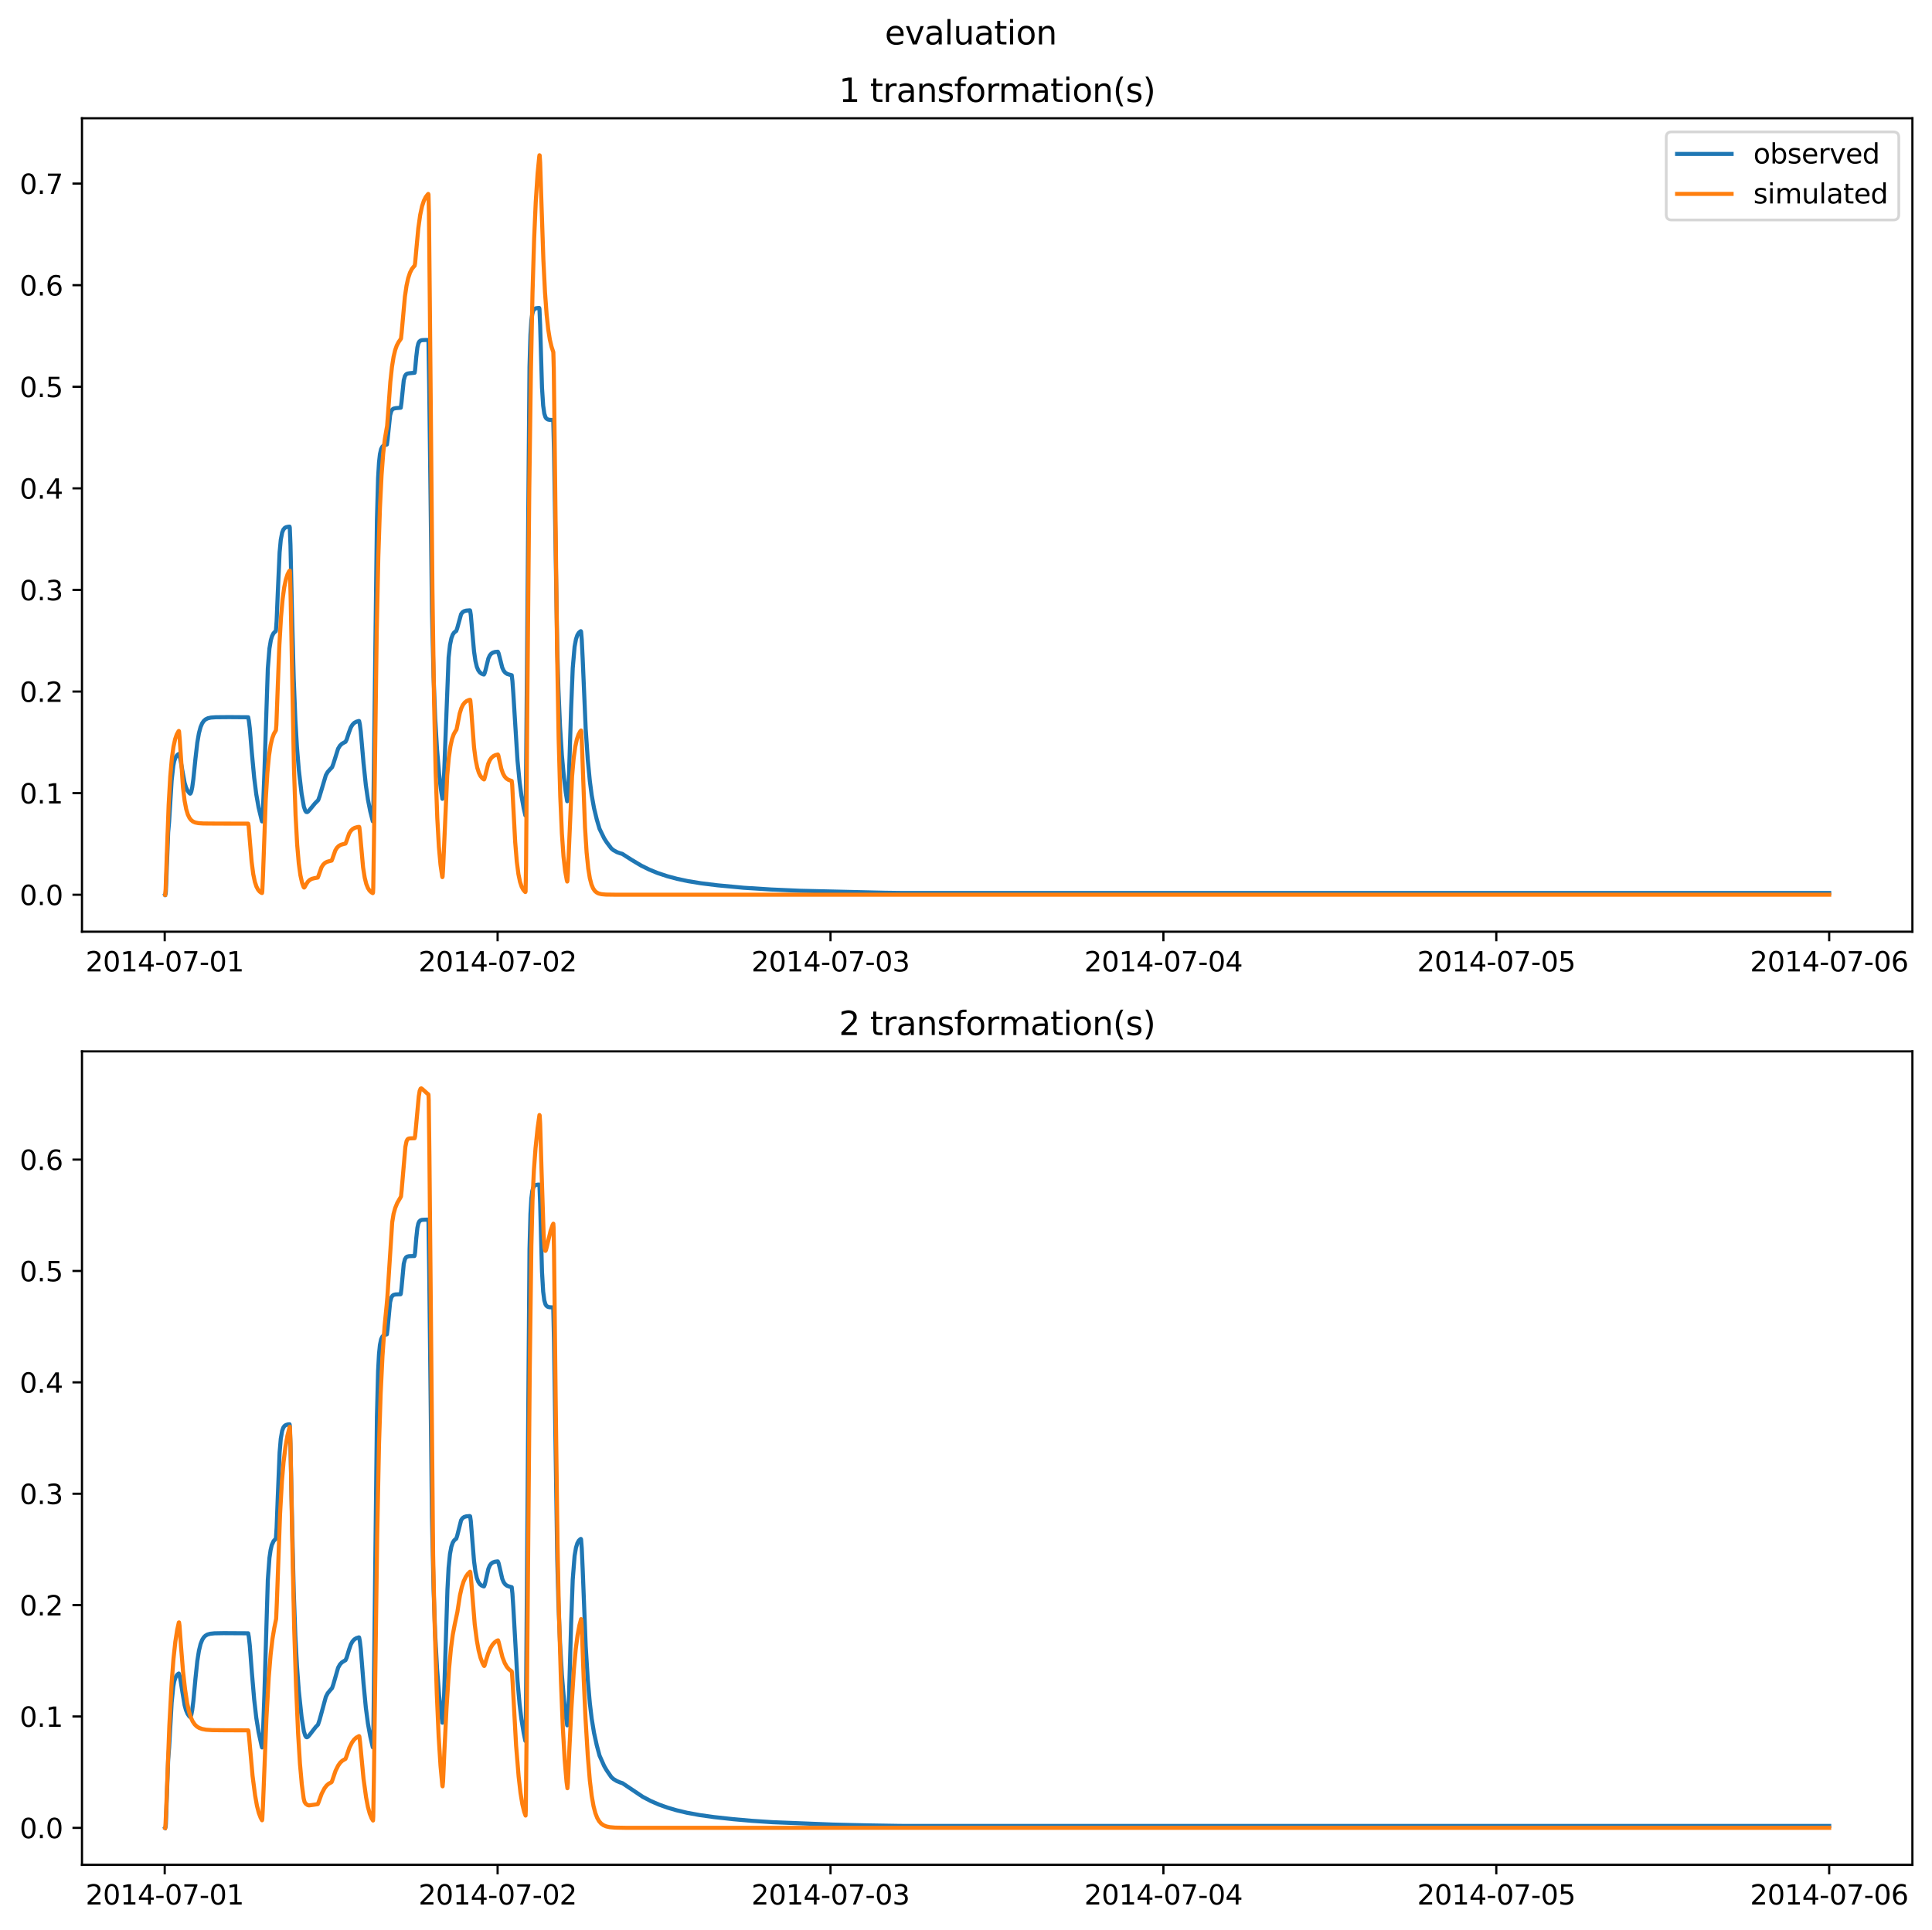 <?xml version="1.0" encoding="utf-8" standalone="no"?>
<!DOCTYPE svg PUBLIC "-//W3C//DTD SVG 1.1//EN"
  "http://www.w3.org/Graphics/SVG/1.1/DTD/svg11.dtd">
<svg xmlns:xlink="http://www.w3.org/1999/xlink" width="709.427pt" height="708.798pt" viewBox="0 0 709.427 708.798" xmlns="http://www.w3.org/2000/svg" version="1.1">
 <defs>
  <style type="text/css">*{stroke-linejoin: round; stroke-linecap: butt}</style>
 </defs>
 <g id="figure_1">
  <g id="patch_1">
   <path d="M 0 708.798 
L 709.427 708.798 
L 709.427 0 
L 0 0 
z
" style="fill: #ffffff"/>
  </g>
  <g id="axes_1">
   <g id="patch_2">
    <path d="M 30.103 342.2 
L 702.227 342.2 
L 702.227 43.44 
L 30.103 43.44 
z
" style="fill: #ffffff"/>
   </g>
   <g id="matplotlib.axis_1">
    <g id="xtick_1">
     <g id="line2d_1">
      <defs>
       <path id="m5022912212" d="M 0 0 
L 0 3.5 
" style="stroke: #000000; stroke-width: 0.8"/>
      </defs>
      <g>
       <use xlink:href="#m5022912212" x="60.484" y="342.2" style="stroke: #000000; stroke-width: 0.8"/>
      </g>
     </g>
     <g id="text_1">
      <!-- 2014-07-01 -->
      <g transform="translate(31.427 356.798) scale(0.1 -0.1)">
       <defs>
        <path id="DejaVuSans-32" d="M 1228 531 
L 3431 531 
L 3431 0 
L 469 0 
L 469 531 
Q 828 903 1448 1529 
Q 2069 2156 2228 2338 
Q 2531 2678 2651 2914 
Q 2772 3150 2772 3378 
Q 2772 3750 2511 3984 
Q 2250 4219 1831 4219 
Q 1534 4219 1204 4116 
Q 875 4013 500 3803 
L 500 4441 
Q 881 4594 1212 4672 
Q 1544 4750 1819 4750 
Q 2544 4750 2975 4387 
Q 3406 4025 3406 3419 
Q 3406 3131 3298 2873 
Q 3191 2616 2906 2266 
Q 2828 2175 2409 1742 
Q 1991 1309 1228 531 
z
" transform="scale(0.016)"/>
        <path id="DejaVuSans-30" d="M 2034 4250 
Q 1547 4250 1301 3770 
Q 1056 3291 1056 2328 
Q 1056 1369 1301 889 
Q 1547 409 2034 409 
Q 2525 409 2770 889 
Q 3016 1369 3016 2328 
Q 3016 3291 2770 3770 
Q 2525 4250 2034 4250 
z
M 2034 4750 
Q 2819 4750 3233 4129 
Q 3647 3509 3647 2328 
Q 3647 1150 3233 529 
Q 2819 -91 2034 -91 
Q 1250 -91 836 529 
Q 422 1150 422 2328 
Q 422 3509 836 4129 
Q 1250 4750 2034 4750 
z
" transform="scale(0.016)"/>
        <path id="DejaVuSans-31" d="M 794 531 
L 1825 531 
L 1825 4091 
L 703 3866 
L 703 4441 
L 1819 4666 
L 2450 4666 
L 2450 531 
L 3481 531 
L 3481 0 
L 794 0 
L 794 531 
z
" transform="scale(0.016)"/>
        <path id="DejaVuSans-34" d="M 2419 4116 
L 825 1625 
L 2419 1625 
L 2419 4116 
z
M 2253 4666 
L 3047 4666 
L 3047 1625 
L 3713 1625 
L 3713 1100 
L 3047 1100 
L 3047 0 
L 2419 0 
L 2419 1100 
L 313 1100 
L 313 1709 
L 2253 4666 
z
" transform="scale(0.016)"/>
        <path id="DejaVuSans-2d" d="M 313 2009 
L 1997 2009 
L 1997 1497 
L 313 1497 
L 313 2009 
z
" transform="scale(0.016)"/>
        <path id="DejaVuSans-37" d="M 525 4666 
L 3525 4666 
L 3525 4397 
L 1831 0 
L 1172 0 
L 2766 4134 
L 525 4134 
L 525 4666 
z
" transform="scale(0.016)"/>
       </defs>
       <use xlink:href="#DejaVuSans-32"/>
       <use xlink:href="#DejaVuSans-30" x="63.623"/>
       <use xlink:href="#DejaVuSans-31" x="127.246"/>
       <use xlink:href="#DejaVuSans-34" x="190.869"/>
       <use xlink:href="#DejaVuSans-2d" x="254.492"/>
       <use xlink:href="#DejaVuSans-30" x="290.576"/>
       <use xlink:href="#DejaVuSans-37" x="354.199"/>
       <use xlink:href="#DejaVuSans-2d" x="417.822"/>
       <use xlink:href="#DejaVuSans-30" x="453.906"/>
       <use xlink:href="#DejaVuSans-31" x="517.529"/>
      </g>
     </g>
    </g>
    <g id="xtick_2">
     <g id="line2d_2">
      <g>
       <use xlink:href="#m5022912212" x="182.723" y="342.2" style="stroke: #000000; stroke-width: 0.8"/>
      </g>
     </g>
     <g id="text_2">
      <!-- 2014-07-02 -->
      <g transform="translate(153.665 356.798) scale(0.1 -0.1)">
       <use xlink:href="#DejaVuSans-32"/>
       <use xlink:href="#DejaVuSans-30" x="63.623"/>
       <use xlink:href="#DejaVuSans-31" x="127.246"/>
       <use xlink:href="#DejaVuSans-34" x="190.869"/>
       <use xlink:href="#DejaVuSans-2d" x="254.492"/>
       <use xlink:href="#DejaVuSans-30" x="290.576"/>
       <use xlink:href="#DejaVuSans-37" x="354.199"/>
       <use xlink:href="#DejaVuSans-2d" x="417.822"/>
       <use xlink:href="#DejaVuSans-30" x="453.906"/>
       <use xlink:href="#DejaVuSans-32" x="517.529"/>
      </g>
     </g>
    </g>
    <g id="xtick_3">
     <g id="line2d_3">
      <g>
       <use xlink:href="#m5022912212" x="304.961" y="342.2" style="stroke: #000000; stroke-width: 0.8"/>
      </g>
     </g>
     <g id="text_3">
      <!-- 2014-07-03 -->
      <g transform="translate(275.903 356.798) scale(0.1 -0.1)">
       <defs>
        <path id="DejaVuSans-33" d="M 2597 2516 
Q 3050 2419 3304 2112 
Q 3559 1806 3559 1356 
Q 3559 666 3084 287 
Q 2609 -91 1734 -91 
Q 1441 -91 1130 -33 
Q 819 25 488 141 
L 488 750 
Q 750 597 1062 519 
Q 1375 441 1716 441 
Q 2309 441 2620 675 
Q 2931 909 2931 1356 
Q 2931 1769 2642 2001 
Q 2353 2234 1838 2234 
L 1294 2234 
L 1294 2753 
L 1863 2753 
Q 2328 2753 2575 2939 
Q 2822 3125 2822 3475 
Q 2822 3834 2567 4026 
Q 2313 4219 1838 4219 
Q 1578 4219 1281 4162 
Q 984 4106 628 3988 
L 628 4550 
Q 988 4650 1302 4700 
Q 1616 4750 1894 4750 
Q 2613 4750 3031 4423 
Q 3450 4097 3450 3541 
Q 3450 3153 3228 2886 
Q 3006 2619 2597 2516 
z
" transform="scale(0.016)"/>
       </defs>
       <use xlink:href="#DejaVuSans-32"/>
       <use xlink:href="#DejaVuSans-30" x="63.623"/>
       <use xlink:href="#DejaVuSans-31" x="127.246"/>
       <use xlink:href="#DejaVuSans-34" x="190.869"/>
       <use xlink:href="#DejaVuSans-2d" x="254.492"/>
       <use xlink:href="#DejaVuSans-30" x="290.576"/>
       <use xlink:href="#DejaVuSans-37" x="354.199"/>
       <use xlink:href="#DejaVuSans-2d" x="417.822"/>
       <use xlink:href="#DejaVuSans-30" x="453.906"/>
       <use xlink:href="#DejaVuSans-33" x="517.529"/>
      </g>
     </g>
    </g>
    <g id="xtick_4">
     <g id="line2d_4">
      <g>
       <use xlink:href="#m5022912212" x="427.199" y="342.2" style="stroke: #000000; stroke-width: 0.8"/>
      </g>
     </g>
     <g id="text_4">
      <!-- 2014-07-04 -->
      <g transform="translate(398.141 356.798) scale(0.1 -0.1)">
       <use xlink:href="#DejaVuSans-32"/>
       <use xlink:href="#DejaVuSans-30" x="63.623"/>
       <use xlink:href="#DejaVuSans-31" x="127.246"/>
       <use xlink:href="#DejaVuSans-34" x="190.869"/>
       <use xlink:href="#DejaVuSans-2d" x="254.492"/>
       <use xlink:href="#DejaVuSans-30" x="290.576"/>
       <use xlink:href="#DejaVuSans-37" x="354.199"/>
       <use xlink:href="#DejaVuSans-2d" x="417.822"/>
       <use xlink:href="#DejaVuSans-30" x="453.906"/>
       <use xlink:href="#DejaVuSans-34" x="517.529"/>
      </g>
     </g>
    </g>
    <g id="xtick_5">
     <g id="line2d_5">
      <g>
       <use xlink:href="#m5022912212" x="549.437" y="342.2" style="stroke: #000000; stroke-width: 0.8"/>
      </g>
     </g>
     <g id="text_5">
      <!-- 2014-07-05 -->
      <g transform="translate(520.38 356.798) scale(0.1 -0.1)">
       <defs>
        <path id="DejaVuSans-35" d="M 691 4666 
L 3169 4666 
L 3169 4134 
L 1269 4134 
L 1269 2991 
Q 1406 3038 1543 3061 
Q 1681 3084 1819 3084 
Q 2600 3084 3056 2656 
Q 3513 2228 3513 1497 
Q 3513 744 3044 326 
Q 2575 -91 1722 -91 
Q 1428 -91 1123 -41 
Q 819 9 494 109 
L 494 744 
Q 775 591 1075 516 
Q 1375 441 1709 441 
Q 2250 441 2565 725 
Q 2881 1009 2881 1497 
Q 2881 1984 2565 2268 
Q 2250 2553 1709 2553 
Q 1456 2553 1204 2497 
Q 953 2441 691 2322 
L 691 4666 
z
" transform="scale(0.016)"/>
       </defs>
       <use xlink:href="#DejaVuSans-32"/>
       <use xlink:href="#DejaVuSans-30" x="63.623"/>
       <use xlink:href="#DejaVuSans-31" x="127.246"/>
       <use xlink:href="#DejaVuSans-34" x="190.869"/>
       <use xlink:href="#DejaVuSans-2d" x="254.492"/>
       <use xlink:href="#DejaVuSans-30" x="290.576"/>
       <use xlink:href="#DejaVuSans-37" x="354.199"/>
       <use xlink:href="#DejaVuSans-2d" x="417.822"/>
       <use xlink:href="#DejaVuSans-30" x="453.906"/>
       <use xlink:href="#DejaVuSans-35" x="517.529"/>
      </g>
     </g>
    </g>
    <g id="xtick_6">
     <g id="line2d_6">
      <g>
       <use xlink:href="#m5022912212" x="671.676" y="342.2" style="stroke: #000000; stroke-width: 0.8"/>
      </g>
     </g>
     <g id="text_6">
      <!-- 2014-07-06 -->
      <g transform="translate(642.618 356.798) scale(0.1 -0.1)">
       <defs>
        <path id="DejaVuSans-36" d="M 2113 2584 
Q 1688 2584 1439 2293 
Q 1191 2003 1191 1497 
Q 1191 994 1439 701 
Q 1688 409 2113 409 
Q 2538 409 2786 701 
Q 3034 994 3034 1497 
Q 3034 2003 2786 2293 
Q 2538 2584 2113 2584 
z
M 3366 4563 
L 3366 3988 
Q 3128 4100 2886 4159 
Q 2644 4219 2406 4219 
Q 1781 4219 1451 3797 
Q 1122 3375 1075 2522 
Q 1259 2794 1537 2939 
Q 1816 3084 2150 3084 
Q 2853 3084 3261 2657 
Q 3669 2231 3669 1497 
Q 3669 778 3244 343 
Q 2819 -91 2113 -91 
Q 1303 -91 875 529 
Q 447 1150 447 2328 
Q 447 3434 972 4092 
Q 1497 4750 2381 4750 
Q 2619 4750 2861 4703 
Q 3103 4656 3366 4563 
z
" transform="scale(0.016)"/>
       </defs>
       <use xlink:href="#DejaVuSans-32"/>
       <use xlink:href="#DejaVuSans-30" x="63.623"/>
       <use xlink:href="#DejaVuSans-31" x="127.246"/>
       <use xlink:href="#DejaVuSans-34" x="190.869"/>
       <use xlink:href="#DejaVuSans-2d" x="254.492"/>
       <use xlink:href="#DejaVuSans-30" x="290.576"/>
       <use xlink:href="#DejaVuSans-37" x="354.199"/>
       <use xlink:href="#DejaVuSans-2d" x="417.822"/>
       <use xlink:href="#DejaVuSans-30" x="453.906"/>
       <use xlink:href="#DejaVuSans-36" x="517.529"/>
      </g>
     </g>
    </g>
   </g>
   <g id="matplotlib.axis_2">
    <g id="ytick_1">
     <g id="line2d_7">
      <defs>
       <path id="ma08ed55c83" d="M 0 0 
L -3.5 0 
" style="stroke: #000000; stroke-width: 0.8"/>
      </defs>
      <g>
       <use xlink:href="#ma08ed55c83" x="30.103" y="328.62" style="stroke: #000000; stroke-width: 0.8"/>
      </g>
     </g>
     <g id="text_7">
      <!-- 0.0 -->
      <g transform="translate(7.2 332.419) scale(0.1 -0.1)">
       <defs>
        <path id="DejaVuSans-2e" d="M 684 794 
L 1344 794 
L 1344 0 
L 684 0 
L 684 794 
z
" transform="scale(0.016)"/>
       </defs>
       <use xlink:href="#DejaVuSans-30"/>
       <use xlink:href="#DejaVuSans-2e" x="63.623"/>
       <use xlink:href="#DejaVuSans-30" x="95.41"/>
      </g>
     </g>
    </g>
    <g id="ytick_2">
     <g id="line2d_8">
      <g>
       <use xlink:href="#ma08ed55c83" x="30.103" y="291.307" style="stroke: #000000; stroke-width: 0.8"/>
      </g>
     </g>
     <g id="text_8">
      <!-- 0.1 -->
      <g transform="translate(7.2 295.106) scale(0.1 -0.1)">
       <use xlink:href="#DejaVuSans-30"/>
       <use xlink:href="#DejaVuSans-2e" x="63.623"/>
       <use xlink:href="#DejaVuSans-31" x="95.41"/>
      </g>
     </g>
    </g>
    <g id="ytick_3">
     <g id="line2d_9">
      <g>
       <use xlink:href="#ma08ed55c83" x="30.103" y="253.994" style="stroke: #000000; stroke-width: 0.8"/>
      </g>
     </g>
     <g id="text_9">
      <!-- 0.2 -->
      <g transform="translate(7.2 257.793) scale(0.1 -0.1)">
       <use xlink:href="#DejaVuSans-30"/>
       <use xlink:href="#DejaVuSans-2e" x="63.623"/>
       <use xlink:href="#DejaVuSans-32" x="95.41"/>
      </g>
     </g>
    </g>
    <g id="ytick_4">
     <g id="line2d_10">
      <g>
       <use xlink:href="#ma08ed55c83" x="30.103" y="216.68" style="stroke: #000000; stroke-width: 0.8"/>
      </g>
     </g>
     <g id="text_10">
      <!-- 0.3 -->
      <g transform="translate(7.2 220.48) scale(0.1 -0.1)">
       <use xlink:href="#DejaVuSans-30"/>
       <use xlink:href="#DejaVuSans-2e" x="63.623"/>
       <use xlink:href="#DejaVuSans-33" x="95.41"/>
      </g>
     </g>
    </g>
    <g id="ytick_5">
     <g id="line2d_11">
      <g>
       <use xlink:href="#ma08ed55c83" x="30.103" y="179.367" style="stroke: #000000; stroke-width: 0.8"/>
      </g>
     </g>
     <g id="text_11">
      <!-- 0.4 -->
      <g transform="translate(7.2 183.166) scale(0.1 -0.1)">
       <use xlink:href="#DejaVuSans-30"/>
       <use xlink:href="#DejaVuSans-2e" x="63.623"/>
       <use xlink:href="#DejaVuSans-34" x="95.41"/>
      </g>
     </g>
    </g>
    <g id="ytick_6">
     <g id="line2d_12">
      <g>
       <use xlink:href="#ma08ed55c83" x="30.103" y="142.054" style="stroke: #000000; stroke-width: 0.8"/>
      </g>
     </g>
     <g id="text_12">
      <!-- 0.5 -->
      <g transform="translate(7.2 145.853) scale(0.1 -0.1)">
       <use xlink:href="#DejaVuSans-30"/>
       <use xlink:href="#DejaVuSans-2e" x="63.623"/>
       <use xlink:href="#DejaVuSans-35" x="95.41"/>
      </g>
     </g>
    </g>
    <g id="ytick_7">
     <g id="line2d_13">
      <g>
       <use xlink:href="#ma08ed55c83" x="30.103" y="104.741" style="stroke: #000000; stroke-width: 0.8"/>
      </g>
     </g>
     <g id="text_13">
      <!-- 0.6 -->
      <g transform="translate(7.2 108.54) scale(0.1 -0.1)">
       <use xlink:href="#DejaVuSans-30"/>
       <use xlink:href="#DejaVuSans-2e" x="63.623"/>
       <use xlink:href="#DejaVuSans-36" x="95.41"/>
      </g>
     </g>
    </g>
    <g id="ytick_8">
     <g id="line2d_14">
      <g>
       <use xlink:href="#ma08ed55c83" x="30.103" y="67.428" style="stroke: #000000; stroke-width: 0.8"/>
      </g>
     </g>
     <g id="text_14">
      <!-- 0.7 -->
      <g transform="translate(7.2 71.227) scale(0.1 -0.1)">
       <use xlink:href="#DejaVuSans-30"/>
       <use xlink:href="#DejaVuSans-2e" x="63.623"/>
       <use xlink:href="#DejaVuSans-37" x="95.41"/>
      </g>
     </g>
    </g>
   </g>
   <g id="line2d_15">
    <path d="M 60.654 328.62 
L 60.739 328.542 
L 60.824 328.184 
L 60.909 327.288 
L 61.758 305.65 
L 62.097 301.76 
L 63.031 286.628 
L 63.625 281.308 
L 63.965 279.581 
L 64.474 278.152 
L 65.068 277.323 
L 65.578 276.933 
L 65.663 276.914 
L 65.917 277.574 
L 66.257 278.957 
L 66.936 282.882 
L 67.785 287.508 
L 68.294 289.188 
L 68.888 290.452 
L 69.483 291.239 
L 69.822 291.507 
L 69.992 291.381 
L 70.247 290.749 
L 70.586 289.166 
L 71.01 286.081 
L 71.774 278.605 
L 72.454 272.735 
L 73.048 269.287 
L 73.642 267.067 
L 74.236 265.659 
L 74.83 264.794 
L 75.51 264.201 
L 76.358 263.796 
L 77.462 263.557 
L 79.245 263.429 
L 84.168 263.387 
L 91.129 263.44 
L 91.384 264.756 
L 91.723 267.52 
L 92.487 276.597 
L 93.336 285.622 
L 94.1 291.72 
L 94.949 296.534 
L 96.052 301.154 
L 96.222 301.687 
L 96.307 301.376 
L 96.562 297.193 
L 97.071 284.333 
L 98.344 245.528 
L 98.939 238.194 
L 99.448 235.149 
L 99.872 233.705 
L 100.382 232.67 
L 100.891 232.095 
L 101.231 231.872 
L 101.315 231.643 
L 101.57 228.146 
L 101.994 217.928 
L 102.674 202.868 
L 103.098 198.282 
L 103.607 195.613 
L 104.032 194.545 
L 104.541 193.915 
L 105.05 193.629 
L 105.814 193.463 
L 106.324 193.421 
L 106.409 193.8 
L 106.663 200.246 
L 107.173 222.975 
L 107.852 249.209 
L 108.446 264.202 
L 109.04 274.366 
L 109.719 282.737 
L 110.738 291.484 
L 111.587 296.284 
L 112.096 297.766 
L 112.436 298.21 
L 112.775 298.272 
L 113.115 298.084 
L 113.709 297.431 
L 115.661 295.065 
L 116.85 293.86 
L 117.359 292.432 
L 119.651 284.742 
L 120.33 283.528 
L 121.009 282.761 
L 121.943 281.779 
L 122.368 280.666 
L 124.15 274.99 
L 124.829 273.881 
L 125.508 273.211 
L 126.272 272.763 
L 126.867 272.462 
L 127.291 271.615 
L 128.14 268.991 
L 128.819 267.199 
L 129.413 266.197 
L 130.092 265.5 
L 130.856 265.067 
L 131.79 264.802 
L 131.875 264.84 
L 132.13 266.055 
L 132.469 268.666 
L 133.488 280.25 
L 134.337 288.374 
L 135.101 293.648 
L 135.95 297.946 
L 136.883 301.641 
L 136.968 301.679 
L 137.138 294.575 
L 137.902 232.477 
L 138.411 190.906 
L 138.836 175.582 
L 139.175 169.857 
L 139.515 166.812 
L 139.939 164.962 
L 140.364 164.1 
L 140.788 163.693 
L 141.382 163.457 
L 142.061 163.259 
L 142.316 161.477 
L 143.25 152.513 
L 143.674 151.017 
L 144.099 150.364 
L 144.523 150.083 
L 145.287 149.912 
L 147.155 149.755 
L 147.409 147.955 
L 148.258 139.687 
L 148.683 138.143 
L 149.107 137.504 
L 149.616 137.213 
L 150.38 137.084 
L 152.248 136.908 
L 152.418 135.868 
L 152.842 131.16 
L 153.267 127.598 
L 153.606 126.166 
L 153.946 125.497 
L 154.37 125.116 
L 154.964 124.935 
L 156.238 124.867 
L 157.256 124.863 
L 157.341 125.809 
L 157.596 141.626 
L 158.615 224.571 
L 159.209 248.613 
L 159.803 263.871 
L 160.482 275.334 
L 161.246 284.241 
L 161.84 289.513 
L 162.435 293.386 
L 162.519 293.262 
L 162.774 290.38 
L 163.114 283.362 
L 164.726 241.498 
L 165.236 236.869 
L 165.745 234.417 
L 166.254 233.061 
L 166.764 232.314 
L 167.358 231.859 
L 167.528 231.748 
L 167.867 230.814 
L 169.31 225.585 
L 169.82 224.897 
L 170.414 224.494 
L 171.178 224.271 
L 172.536 224.156 
L 172.621 224.245 
L 172.876 225.842 
L 173.3 230.675 
L 174.064 239.237 
L 174.573 242.736 
L 175.083 244.884 
L 175.592 246.128 
L 176.186 246.954 
L 176.781 247.409 
L 177.545 247.711 
L 177.714 247.724 
L 177.969 247.222 
L 178.309 246.016 
L 179.327 241.851 
L 179.836 240.747 
L 180.346 240.123 
L 180.94 239.72 
L 181.789 239.451 
L 182.808 239.36 
L 183.062 239.884 
L 183.487 241.459 
L 184.42 245.181 
L 184.93 246.3 
L 185.524 247.053 
L 186.203 247.511 
L 187.052 247.777 
L 187.901 247.996 
L 188.155 250.087 
L 188.495 254.805 
L 190.023 279.299 
L 190.787 287.136 
L 191.466 292.231 
L 192.315 296.909 
L 192.909 299.477 
L 192.994 299.229 
L 193.164 285.591 
L 194.437 134.71 
L 194.777 123.047 
L 195.116 117.719 
L 195.456 115.296 
L 195.795 114.153 
L 196.22 113.52 
L 196.729 113.243 
L 197.578 113.125 
L 198.002 113.111 
L 198.087 113.509 
L 198.342 119.549 
L 199.021 142.34 
L 199.446 148.948 
L 199.87 151.922 
L 200.294 153.221 
L 200.634 153.717 
L 201.143 154.052 
L 201.822 154.211 
L 203.096 154.267 
L 203.181 154.985 
L 203.435 165.916 
L 204.624 238.672 
L 205.048 253.058 
L 205.642 266.775 
L 206.321 277.341 
L 207.085 285.739 
L 207.765 291.187 
L 208.274 294.277 
L 208.359 294.107 
L 208.613 291.094 
L 208.953 283.965 
L 209.717 260.182 
L 210.311 245.399 
L 210.99 237.51 
L 211.5 234.772 
L 212.009 233.256 
L 212.518 232.423 
L 213.112 231.914 
L 213.282 231.822 
L 213.367 231.957 
L 213.622 234.979 
L 213.961 241.978 
L 215.065 267.664 
L 215.829 278.984 
L 216.593 286.914 
L 217.272 292.08 
L 218.121 296.782 
L 219.139 301 
L 220.158 304.436 
L 221.856 307.916 
L 222.79 309.383 
L 224.487 311.627 
L 225.251 312.253 
L 226.61 313.001 
L 227.713 313.396 
L 228.477 313.604 
L 231.958 315.836 
L 235.438 317.919 
L 238.409 319.388 
L 241.465 320.641 
L 245.03 321.825 
L 248.596 322.775 
L 252.5 323.61 
L 257.424 324.416 
L 263.451 325.157 
L 273.128 326.065 
L 283.145 326.697 
L 293.756 327.166 
L 325.079 327.897 
L 330.003 327.963 
L 332.125 327.981 
L 352.753 327.981 
L 369.391 327.982 
L 449.779 327.982 
L 461.409 327.984 
L 671.676 327.984 
L 671.676 327.984 
" clip-path="url(#pcf999629ce)" style="fill: none; stroke: #1f77b4; stroke-width: 1.5; stroke-linecap: square"/>
   </g>
   <g id="line2d_16">
    <path d="M 60.654 328.62 
L 60.824 326.565 
L 61.248 314.225 
L 61.928 295.699 
L 62.522 285.178 
L 63.116 278.471 
L 63.71 274.209 
L 64.304 271.497 
L 64.899 269.77 
L 65.493 268.67 
L 65.663 268.471 
L 65.747 268.699 
L 66.002 271.626 
L 67.191 289.176 
L 67.785 294.088 
L 68.379 297.198 
L 68.973 299.159 
L 69.567 300.394 
L 70.162 301.172 
L 70.841 301.715 
L 71.69 302.091 
L 72.793 302.322 
L 74.661 302.452 
L 79.669 302.491 
L 91.129 302.517 
L 91.299 303.348 
L 91.723 308.565 
L 92.402 316.553 
L 92.996 321.072 
L 93.591 323.914 
L 94.185 325.689 
L 94.779 326.794 
L 95.373 327.483 
L 96.052 327.958 
L 96.222 327.985 
L 96.307 327.416 
L 96.562 321.738 
L 97.58 293.687 
L 98.175 283.892 
L 98.769 277.654 
L 99.363 273.689 
L 99.957 271.166 
L 100.551 269.559 
L 101.146 268.535 
L 101.315 268.258 
L 101.485 266.204 
L 101.91 254.533 
L 102.589 236.919 
L 103.183 226.696 
L 103.777 220.027 
L 104.371 215.689 
L 104.966 212.864 
L 105.56 211.022 
L 106.154 209.819 
L 106.409 209.569 
L 106.494 210.539 
L 106.748 220.672 
L 107.937 281.986 
L 108.531 299.338 
L 109.125 310.305 
L 109.719 317.186 
L 110.313 321.49 
L 110.908 324.177 
L 111.502 325.847 
L 111.672 325.992 
L 111.841 325.85 
L 112.436 324.761 
L 113.115 323.758 
L 113.794 323.153 
L 114.558 322.767 
L 115.577 322.51 
L 116.68 322.323 
L 116.935 321.722 
L 118.038 318.585 
L 118.632 317.625 
L 119.312 316.958 
L 120.076 316.531 
L 121.094 316.247 
L 121.773 316.085 
L 122.028 315.48 
L 123.132 312.343 
L 123.726 311.381 
L 124.405 310.71 
L 125.169 310.28 
L 126.187 309.993 
L 126.867 309.83 
L 127.121 309.229 
L 128.225 306.114 
L 128.819 305.156 
L 129.498 304.485 
L 130.262 304.055 
L 131.281 303.765 
L 131.875 303.701 
L 131.96 303.93 
L 132.215 306.215 
L 133.318 318.529 
L 133.912 322.318 
L 134.506 324.693 
L 135.101 326.174 
L 135.695 327.097 
L 136.374 327.734 
L 136.883 328.034 
L 136.968 327.9 
L 137.053 326.147 
L 137.308 309.769 
L 138.326 232.132 
L 138.921 204.555 
L 139.515 186.446 
L 140.109 174.511 
L 140.703 166.611 
L 141.297 161.364 
L 141.892 157.872 
L 142.146 156.481 
L 142.486 152.016 
L 143.335 140.228 
L 143.929 134.751 
L 144.523 131.048 
L 145.117 128.552 
L 145.712 126.868 
L 146.391 125.603 
L 147.24 124.374 
L 147.494 122.028 
L 148.683 108.929 
L 149.277 104.938 
L 149.871 102.215 
L 150.55 100.147 
L 151.229 98.811 
L 151.908 97.947 
L 152.248 97.606 
L 152.418 96.736 
L 152.842 92.009 
L 153.606 83.827 
L 154.285 78.981 
L 154.964 75.809 
L 155.644 73.736 
L 156.323 72.382 
L 157.002 71.496 
L 157.256 71.231 
L 157.341 71.476 
L 157.511 78.194 
L 157.851 113.264 
L 158.784 216.24 
L 159.379 257.27 
L 159.973 283.687 
L 160.567 300.449 
L 161.161 311.006 
L 161.755 317.626 
L 162.35 321.766 
L 162.435 322.155 
L 162.519 321.966 
L 162.689 319.312 
L 164.217 284.811 
L 164.811 278.24 
L 165.406 274.062 
L 166 271.404 
L 166.594 269.711 
L 167.188 268.632 
L 167.613 268.005 
L 167.952 266.388 
L 168.801 262.05 
L 169.395 260.128 
L 169.99 258.891 
L 170.669 258.011 
L 171.348 257.483 
L 172.197 257.108 
L 172.621 257.023 
L 172.706 257.287 
L 172.961 259.94 
L 174.064 274.48 
L 174.658 279.066 
L 175.253 281.99 
L 175.847 283.845 
L 176.441 285.021 
L 177.12 285.847 
L 177.714 286.278 
L 177.799 286.23 
L 178.054 285.43 
L 179.242 280.586 
L 179.836 279.227 
L 180.431 278.361 
L 181.11 277.751 
L 181.874 277.354 
L 182.808 277.109 
L 182.977 277.399 
L 183.317 278.9 
L 184.081 282.332 
L 184.675 284.054 
L 185.269 285.152 
L 185.948 285.925 
L 186.712 286.425 
L 187.646 286.746 
L 187.901 286.84 
L 188.071 288.179 
L 188.495 296.481 
L 189.174 309.241 
L 189.768 316.484 
L 190.363 321.048 
L 190.957 323.901 
L 191.551 325.681 
L 192.145 326.79 
L 192.739 327.481 
L 192.909 327.632 
L 192.994 327.418 
L 193.164 317.95 
L 193.673 253.41 
L 194.352 179.359 
L 194.947 136.353 
L 195.541 107.354 
L 196.135 87.632 
L 196.729 74.116 
L 197.408 63.731 
L 198.002 57.61 
L 198.087 57.02 
L 198.172 57.094 
L 198.342 59.759 
L 198.766 72.96 
L 199.53 95.491 
L 200.125 107.385 
L 200.719 115.507 
L 201.313 121.018 
L 201.907 124.746 
L 202.502 127.265 
L 203.181 129.375 
L 203.35 135.192 
L 203.69 163.569 
L 204.539 237.947 
L 205.133 271.224 
L 205.727 292.553 
L 206.321 306.04 
L 206.916 314.514 
L 207.51 319.82 
L 208.104 323.135 
L 208.274 323.771 
L 208.359 323.477 
L 208.529 320.633 
L 210.057 285.213 
L 210.651 278.495 
L 211.245 274.224 
L 211.839 271.507 
L 212.433 269.776 
L 213.028 268.674 
L 213.367 268.295 
L 213.452 268.776 
L 213.707 274.087 
L 214.81 303.812 
L 215.404 313.09 
L 215.999 318.928 
L 216.593 322.578 
L 217.187 324.855 
L 217.781 326.275 
L 218.375 327.16 
L 219.055 327.771 
L 219.819 328.158 
L 220.837 328.415 
L 222.45 328.563 
L 226.185 328.617 
L 277.542 328.62 
L 671.676 328.62 
L 671.676 328.62 
" clip-path="url(#pcf999629ce)" style="fill: none; stroke: #ff7f0e; stroke-width: 1.5; stroke-linecap: square"/>
   </g>
   <g id="patch_3">
    <path d="M 30.103 342.2 
L 30.103 43.44 
" style="fill: none; stroke: #000000; stroke-width: 0.8; stroke-linejoin: miter; stroke-linecap: square"/>
   </g>
   <g id="patch_4">
    <path d="M 702.227 342.2 
L 702.227 43.44 
" style="fill: none; stroke: #000000; stroke-width: 0.8; stroke-linejoin: miter; stroke-linecap: square"/>
   </g>
   <g id="patch_5">
    <path d="M 30.103 342.2 
L 702.227 342.2 
" style="fill: none; stroke: #000000; stroke-width: 0.8; stroke-linejoin: miter; stroke-linecap: square"/>
   </g>
   <g id="patch_6">
    <path d="M 30.103 43.44 
L 702.227 43.44 
" style="fill: none; stroke: #000000; stroke-width: 0.8; stroke-linejoin: miter; stroke-linecap: square"/>
   </g>
   <g id="text_15">
    <!-- 1 transformation(s) -->
    <g transform="translate(308.05 37.44) scale(0.12 -0.12)">
     <defs>
      <path id="DejaVuSans-20" transform="scale(0.016)"/>
      <path id="DejaVuSans-74" d="M 1172 4494 
L 1172 3500 
L 2356 3500 
L 2356 3053 
L 1172 3053 
L 1172 1153 
Q 1172 725 1289 603 
Q 1406 481 1766 481 
L 2356 481 
L 2356 0 
L 1766 0 
Q 1100 0 847 248 
Q 594 497 594 1153 
L 594 3053 
L 172 3053 
L 172 3500 
L 594 3500 
L 594 4494 
L 1172 4494 
z
" transform="scale(0.016)"/>
      <path id="DejaVuSans-72" d="M 2631 2963 
Q 2534 3019 2420 3045 
Q 2306 3072 2169 3072 
Q 1681 3072 1420 2755 
Q 1159 2438 1159 1844 
L 1159 0 
L 581 0 
L 581 3500 
L 1159 3500 
L 1159 2956 
Q 1341 3275 1631 3429 
Q 1922 3584 2338 3584 
Q 2397 3584 2469 3576 
Q 2541 3569 2628 3553 
L 2631 2963 
z
" transform="scale(0.016)"/>
      <path id="DejaVuSans-61" d="M 2194 1759 
Q 1497 1759 1228 1600 
Q 959 1441 959 1056 
Q 959 750 1161 570 
Q 1363 391 1709 391 
Q 2188 391 2477 730 
Q 2766 1069 2766 1631 
L 2766 1759 
L 2194 1759 
z
M 3341 1997 
L 3341 0 
L 2766 0 
L 2766 531 
Q 2569 213 2275 61 
Q 1981 -91 1556 -91 
Q 1019 -91 701 211 
Q 384 513 384 1019 
Q 384 1609 779 1909 
Q 1175 2209 1959 2209 
L 2766 2209 
L 2766 2266 
Q 2766 2663 2505 2880 
Q 2244 3097 1772 3097 
Q 1472 3097 1187 3025 
Q 903 2953 641 2809 
L 641 3341 
Q 956 3463 1253 3523 
Q 1550 3584 1831 3584 
Q 2591 3584 2966 3190 
Q 3341 2797 3341 1997 
z
" transform="scale(0.016)"/>
      <path id="DejaVuSans-6e" d="M 3513 2113 
L 3513 0 
L 2938 0 
L 2938 2094 
Q 2938 2591 2744 2837 
Q 2550 3084 2163 3084 
Q 1697 3084 1428 2787 
Q 1159 2491 1159 1978 
L 1159 0 
L 581 0 
L 581 3500 
L 1159 3500 
L 1159 2956 
Q 1366 3272 1645 3428 
Q 1925 3584 2291 3584 
Q 2894 3584 3203 3211 
Q 3513 2838 3513 2113 
z
" transform="scale(0.016)"/>
      <path id="DejaVuSans-73" d="M 2834 3397 
L 2834 2853 
Q 2591 2978 2328 3040 
Q 2066 3103 1784 3103 
Q 1356 3103 1142 2972 
Q 928 2841 928 2578 
Q 928 2378 1081 2264 
Q 1234 2150 1697 2047 
L 1894 2003 
Q 2506 1872 2764 1633 
Q 3022 1394 3022 966 
Q 3022 478 2636 193 
Q 2250 -91 1575 -91 
Q 1294 -91 989 -36 
Q 684 19 347 128 
L 347 722 
Q 666 556 975 473 
Q 1284 391 1588 391 
Q 1994 391 2212 530 
Q 2431 669 2431 922 
Q 2431 1156 2273 1281 
Q 2116 1406 1581 1522 
L 1381 1569 
Q 847 1681 609 1914 
Q 372 2147 372 2553 
Q 372 3047 722 3315 
Q 1072 3584 1716 3584 
Q 2034 3584 2315 3537 
Q 2597 3491 2834 3397 
z
" transform="scale(0.016)"/>
      <path id="DejaVuSans-66" d="M 2375 4863 
L 2375 4384 
L 1825 4384 
Q 1516 4384 1395 4259 
Q 1275 4134 1275 3809 
L 1275 3500 
L 2222 3500 
L 2222 3053 
L 1275 3053 
L 1275 0 
L 697 0 
L 697 3053 
L 147 3053 
L 147 3500 
L 697 3500 
L 697 3744 
Q 697 4328 969 4595 
Q 1241 4863 1831 4863 
L 2375 4863 
z
" transform="scale(0.016)"/>
      <path id="DejaVuSans-6f" d="M 1959 3097 
Q 1497 3097 1228 2736 
Q 959 2375 959 1747 
Q 959 1119 1226 758 
Q 1494 397 1959 397 
Q 2419 397 2687 759 
Q 2956 1122 2956 1747 
Q 2956 2369 2687 2733 
Q 2419 3097 1959 3097 
z
M 1959 3584 
Q 2709 3584 3137 3096 
Q 3566 2609 3566 1747 
Q 3566 888 3137 398 
Q 2709 -91 1959 -91 
Q 1206 -91 779 398 
Q 353 888 353 1747 
Q 353 2609 779 3096 
Q 1206 3584 1959 3584 
z
" transform="scale(0.016)"/>
      <path id="DejaVuSans-6d" d="M 3328 2828 
Q 3544 3216 3844 3400 
Q 4144 3584 4550 3584 
Q 5097 3584 5394 3201 
Q 5691 2819 5691 2113 
L 5691 0 
L 5113 0 
L 5113 2094 
Q 5113 2597 4934 2840 
Q 4756 3084 4391 3084 
Q 3944 3084 3684 2787 
Q 3425 2491 3425 1978 
L 3425 0 
L 2847 0 
L 2847 2094 
Q 2847 2600 2669 2842 
Q 2491 3084 2119 3084 
Q 1678 3084 1418 2786 
Q 1159 2488 1159 1978 
L 1159 0 
L 581 0 
L 581 3500 
L 1159 3500 
L 1159 2956 
Q 1356 3278 1631 3431 
Q 1906 3584 2284 3584 
Q 2666 3584 2933 3390 
Q 3200 3197 3328 2828 
z
" transform="scale(0.016)"/>
      <path id="DejaVuSans-69" d="M 603 3500 
L 1178 3500 
L 1178 0 
L 603 0 
L 603 3500 
z
M 603 4863 
L 1178 4863 
L 1178 4134 
L 603 4134 
L 603 4863 
z
" transform="scale(0.016)"/>
      <path id="DejaVuSans-28" d="M 1984 4856 
Q 1566 4138 1362 3434 
Q 1159 2731 1159 2009 
Q 1159 1288 1364 580 
Q 1569 -128 1984 -844 
L 1484 -844 
Q 1016 -109 783 600 
Q 550 1309 550 2009 
Q 550 2706 781 3412 
Q 1013 4119 1484 4856 
L 1984 4856 
z
" transform="scale(0.016)"/>
      <path id="DejaVuSans-29" d="M 513 4856 
L 1013 4856 
Q 1481 4119 1714 3412 
Q 1947 2706 1947 2009 
Q 1947 1309 1714 600 
Q 1481 -109 1013 -844 
L 513 -844 
Q 928 -128 1133 580 
Q 1338 1288 1338 2009 
Q 1338 2731 1133 3434 
Q 928 4138 513 4856 
z
" transform="scale(0.016)"/>
     </defs>
     <use xlink:href="#DejaVuSans-31"/>
     <use xlink:href="#DejaVuSans-20" x="63.623"/>
     <use xlink:href="#DejaVuSans-74" x="95.41"/>
     <use xlink:href="#DejaVuSans-72" x="134.619"/>
     <use xlink:href="#DejaVuSans-61" x="175.732"/>
     <use xlink:href="#DejaVuSans-6e" x="237.012"/>
     <use xlink:href="#DejaVuSans-73" x="300.391"/>
     <use xlink:href="#DejaVuSans-66" x="352.49"/>
     <use xlink:href="#DejaVuSans-6f" x="387.695"/>
     <use xlink:href="#DejaVuSans-72" x="448.877"/>
     <use xlink:href="#DejaVuSans-6d" x="488.24"/>
     <use xlink:href="#DejaVuSans-61" x="585.652"/>
     <use xlink:href="#DejaVuSans-74" x="646.932"/>
     <use xlink:href="#DejaVuSans-69" x="686.141"/>
     <use xlink:href="#DejaVuSans-6f" x="713.924"/>
     <use xlink:href="#DejaVuSans-6e" x="775.105"/>
     <use xlink:href="#DejaVuSans-28" x="838.484"/>
     <use xlink:href="#DejaVuSans-73" x="877.498"/>
     <use xlink:href="#DejaVuSans-29" x="929.598"/>
    </g>
   </g>
   <g id="legend_1">
    <g id="patch_7">
     <path d="M 613.833 80.796 
L 695.227 80.796 
Q 697.227 80.796 697.227 78.796 
L 697.227 50.44 
Q 697.227 48.44 695.227 48.44 
L 613.833 48.44 
Q 611.833 48.44 611.833 50.44 
L 611.833 78.796 
Q 611.833 80.796 613.833 80.796 
z
" style="fill: #ffffff; opacity: 0.8; stroke: #cccccc; stroke-linejoin: miter"/>
    </g>
    <g id="line2d_17">
     <path d="M 615.833 56.538 
L 625.833 56.538 
L 635.833 56.538 
" style="fill: none; stroke: #1f77b4; stroke-width: 1.5; stroke-linecap: square"/>
    </g>
    <g id="text_16">
     <!-- observed -->
     <g transform="translate(643.833 60.038) scale(0.1 -0.1)">
      <defs>
       <path id="DejaVuSans-62" d="M 3116 1747 
Q 3116 2381 2855 2742 
Q 2594 3103 2138 3103 
Q 1681 3103 1420 2742 
Q 1159 2381 1159 1747 
Q 1159 1113 1420 752 
Q 1681 391 2138 391 
Q 2594 391 2855 752 
Q 3116 1113 3116 1747 
z
M 1159 2969 
Q 1341 3281 1617 3432 
Q 1894 3584 2278 3584 
Q 2916 3584 3314 3078 
Q 3713 2572 3713 1747 
Q 3713 922 3314 415 
Q 2916 -91 2278 -91 
Q 1894 -91 1617 61 
Q 1341 213 1159 525 
L 1159 0 
L 581 0 
L 581 4863 
L 1159 4863 
L 1159 2969 
z
" transform="scale(0.016)"/>
       <path id="DejaVuSans-65" d="M 3597 1894 
L 3597 1613 
L 953 1613 
Q 991 1019 1311 708 
Q 1631 397 2203 397 
Q 2534 397 2845 478 
Q 3156 559 3463 722 
L 3463 178 
Q 3153 47 2828 -22 
Q 2503 -91 2169 -91 
Q 1331 -91 842 396 
Q 353 884 353 1716 
Q 353 2575 817 3079 
Q 1281 3584 2069 3584 
Q 2775 3584 3186 3129 
Q 3597 2675 3597 1894 
z
M 3022 2063 
Q 3016 2534 2758 2815 
Q 2500 3097 2075 3097 
Q 1594 3097 1305 2825 
Q 1016 2553 972 2059 
L 3022 2063 
z
" transform="scale(0.016)"/>
       <path id="DejaVuSans-76" d="M 191 3500 
L 800 3500 
L 1894 563 
L 2988 3500 
L 3597 3500 
L 2284 0 
L 1503 0 
L 191 3500 
z
" transform="scale(0.016)"/>
       <path id="DejaVuSans-64" d="M 2906 2969 
L 2906 4863 
L 3481 4863 
L 3481 0 
L 2906 0 
L 2906 525 
Q 2725 213 2448 61 
Q 2172 -91 1784 -91 
Q 1150 -91 751 415 
Q 353 922 353 1747 
Q 353 2572 751 3078 
Q 1150 3584 1784 3584 
Q 2172 3584 2448 3432 
Q 2725 3281 2906 2969 
z
M 947 1747 
Q 947 1113 1208 752 
Q 1469 391 1925 391 
Q 2381 391 2643 752 
Q 2906 1113 2906 1747 
Q 2906 2381 2643 2742 
Q 2381 3103 1925 3103 
Q 1469 3103 1208 2742 
Q 947 2381 947 1747 
z
" transform="scale(0.016)"/>
      </defs>
      <use xlink:href="#DejaVuSans-6f"/>
      <use xlink:href="#DejaVuSans-62" x="61.182"/>
      <use xlink:href="#DejaVuSans-73" x="124.658"/>
      <use xlink:href="#DejaVuSans-65" x="176.758"/>
      <use xlink:href="#DejaVuSans-72" x="238.281"/>
      <use xlink:href="#DejaVuSans-76" x="279.395"/>
      <use xlink:href="#DejaVuSans-65" x="338.574"/>
      <use xlink:href="#DejaVuSans-64" x="400.098"/>
     </g>
    </g>
    <g id="line2d_18">
     <path d="M 615.833 71.217 
L 625.833 71.217 
L 635.833 71.217 
" style="fill: none; stroke: #ff7f0e; stroke-width: 1.5; stroke-linecap: square"/>
    </g>
    <g id="text_17">
     <!-- simulated -->
     <g transform="translate(643.833 74.717) scale(0.1 -0.1)">
      <defs>
       <path id="DejaVuSans-75" d="M 544 1381 
L 544 3500 
L 1119 3500 
L 1119 1403 
Q 1119 906 1312 657 
Q 1506 409 1894 409 
Q 2359 409 2629 706 
Q 2900 1003 2900 1516 
L 2900 3500 
L 3475 3500 
L 3475 0 
L 2900 0 
L 2900 538 
Q 2691 219 2414 64 
Q 2138 -91 1772 -91 
Q 1169 -91 856 284 
Q 544 659 544 1381 
z
M 1991 3584 
L 1991 3584 
z
" transform="scale(0.016)"/>
       <path id="DejaVuSans-6c" d="M 603 4863 
L 1178 4863 
L 1178 0 
L 603 0 
L 603 4863 
z
" transform="scale(0.016)"/>
      </defs>
      <use xlink:href="#DejaVuSans-73"/>
      <use xlink:href="#DejaVuSans-69" x="52.1"/>
      <use xlink:href="#DejaVuSans-6d" x="79.883"/>
      <use xlink:href="#DejaVuSans-75" x="177.295"/>
      <use xlink:href="#DejaVuSans-6c" x="240.674"/>
      <use xlink:href="#DejaVuSans-61" x="268.457"/>
      <use xlink:href="#DejaVuSans-74" x="329.736"/>
      <use xlink:href="#DejaVuSans-65" x="368.945"/>
      <use xlink:href="#DejaVuSans-64" x="430.469"/>
     </g>
    </g>
   </g>
  </g>
  <g id="axes_2">
   <g id="patch_8">
    <path d="M 30.103 684.92 
L 702.227 684.92 
L 702.227 386.16 
L 30.103 386.16 
z
" style="fill: #ffffff"/>
   </g>
   <g id="matplotlib.axis_3">
    <g id="xtick_7">
     <g id="line2d_19">
      <g>
       <use xlink:href="#m5022912212" x="60.484" y="684.92" style="stroke: #000000; stroke-width: 0.8"/>
      </g>
     </g>
     <g id="text_18">
      <!-- 2014-07-01 -->
      <g transform="translate(31.427 699.518) scale(0.1 -0.1)">
       <use xlink:href="#DejaVuSans-32"/>
       <use xlink:href="#DejaVuSans-30" x="63.623"/>
       <use xlink:href="#DejaVuSans-31" x="127.246"/>
       <use xlink:href="#DejaVuSans-34" x="190.869"/>
       <use xlink:href="#DejaVuSans-2d" x="254.492"/>
       <use xlink:href="#DejaVuSans-30" x="290.576"/>
       <use xlink:href="#DejaVuSans-37" x="354.199"/>
       <use xlink:href="#DejaVuSans-2d" x="417.822"/>
       <use xlink:href="#DejaVuSans-30" x="453.906"/>
       <use xlink:href="#DejaVuSans-31" x="517.529"/>
      </g>
     </g>
    </g>
    <g id="xtick_8">
     <g id="line2d_20">
      <g>
       <use xlink:href="#m5022912212" x="182.723" y="684.92" style="stroke: #000000; stroke-width: 0.8"/>
      </g>
     </g>
     <g id="text_19">
      <!-- 2014-07-02 -->
      <g transform="translate(153.665 699.518) scale(0.1 -0.1)">
       <use xlink:href="#DejaVuSans-32"/>
       <use xlink:href="#DejaVuSans-30" x="63.623"/>
       <use xlink:href="#DejaVuSans-31" x="127.246"/>
       <use xlink:href="#DejaVuSans-34" x="190.869"/>
       <use xlink:href="#DejaVuSans-2d" x="254.492"/>
       <use xlink:href="#DejaVuSans-30" x="290.576"/>
       <use xlink:href="#DejaVuSans-37" x="354.199"/>
       <use xlink:href="#DejaVuSans-2d" x="417.822"/>
       <use xlink:href="#DejaVuSans-30" x="453.906"/>
       <use xlink:href="#DejaVuSans-32" x="517.529"/>
      </g>
     </g>
    </g>
    <g id="xtick_9">
     <g id="line2d_21">
      <g>
       <use xlink:href="#m5022912212" x="304.961" y="684.92" style="stroke: #000000; stroke-width: 0.8"/>
      </g>
     </g>
     <g id="text_20">
      <!-- 2014-07-03 -->
      <g transform="translate(275.903 699.518) scale(0.1 -0.1)">
       <use xlink:href="#DejaVuSans-32"/>
       <use xlink:href="#DejaVuSans-30" x="63.623"/>
       <use xlink:href="#DejaVuSans-31" x="127.246"/>
       <use xlink:href="#DejaVuSans-34" x="190.869"/>
       <use xlink:href="#DejaVuSans-2d" x="254.492"/>
       <use xlink:href="#DejaVuSans-30" x="290.576"/>
       <use xlink:href="#DejaVuSans-37" x="354.199"/>
       <use xlink:href="#DejaVuSans-2d" x="417.822"/>
       <use xlink:href="#DejaVuSans-30" x="453.906"/>
       <use xlink:href="#DejaVuSans-33" x="517.529"/>
      </g>
     </g>
    </g>
    <g id="xtick_10">
     <g id="line2d_22">
      <g>
       <use xlink:href="#m5022912212" x="427.199" y="684.92" style="stroke: #000000; stroke-width: 0.8"/>
      </g>
     </g>
     <g id="text_21">
      <!-- 2014-07-04 -->
      <g transform="translate(398.141 699.518) scale(0.1 -0.1)">
       <use xlink:href="#DejaVuSans-32"/>
       <use xlink:href="#DejaVuSans-30" x="63.623"/>
       <use xlink:href="#DejaVuSans-31" x="127.246"/>
       <use xlink:href="#DejaVuSans-34" x="190.869"/>
       <use xlink:href="#DejaVuSans-2d" x="254.492"/>
       <use xlink:href="#DejaVuSans-30" x="290.576"/>
       <use xlink:href="#DejaVuSans-37" x="354.199"/>
       <use xlink:href="#DejaVuSans-2d" x="417.822"/>
       <use xlink:href="#DejaVuSans-30" x="453.906"/>
       <use xlink:href="#DejaVuSans-34" x="517.529"/>
      </g>
     </g>
    </g>
    <g id="xtick_11">
     <g id="line2d_23">
      <g>
       <use xlink:href="#m5022912212" x="549.437" y="684.92" style="stroke: #000000; stroke-width: 0.8"/>
      </g>
     </g>
     <g id="text_22">
      <!-- 2014-07-05 -->
      <g transform="translate(520.38 699.518) scale(0.1 -0.1)">
       <use xlink:href="#DejaVuSans-32"/>
       <use xlink:href="#DejaVuSans-30" x="63.623"/>
       <use xlink:href="#DejaVuSans-31" x="127.246"/>
       <use xlink:href="#DejaVuSans-34" x="190.869"/>
       <use xlink:href="#DejaVuSans-2d" x="254.492"/>
       <use xlink:href="#DejaVuSans-30" x="290.576"/>
       <use xlink:href="#DejaVuSans-37" x="354.199"/>
       <use xlink:href="#DejaVuSans-2d" x="417.822"/>
       <use xlink:href="#DejaVuSans-30" x="453.906"/>
       <use xlink:href="#DejaVuSans-35" x="517.529"/>
      </g>
     </g>
    </g>
    <g id="xtick_12">
     <g id="line2d_24">
      <g>
       <use xlink:href="#m5022912212" x="671.676" y="684.92" style="stroke: #000000; stroke-width: 0.8"/>
      </g>
     </g>
     <g id="text_23">
      <!-- 2014-07-06 -->
      <g transform="translate(642.618 699.518) scale(0.1 -0.1)">
       <use xlink:href="#DejaVuSans-32"/>
       <use xlink:href="#DejaVuSans-30" x="63.623"/>
       <use xlink:href="#DejaVuSans-31" x="127.246"/>
       <use xlink:href="#DejaVuSans-34" x="190.869"/>
       <use xlink:href="#DejaVuSans-2d" x="254.492"/>
       <use xlink:href="#DejaVuSans-30" x="290.576"/>
       <use xlink:href="#DejaVuSans-37" x="354.199"/>
       <use xlink:href="#DejaVuSans-2d" x="417.822"/>
       <use xlink:href="#DejaVuSans-30" x="453.906"/>
       <use xlink:href="#DejaVuSans-36" x="517.529"/>
      </g>
     </g>
    </g>
   </g>
   <g id="matplotlib.axis_4">
    <g id="ytick_9">
     <g id="line2d_25">
      <g>
       <use xlink:href="#ma08ed55c83" x="30.103" y="671.34" style="stroke: #000000; stroke-width: 0.8"/>
      </g>
     </g>
     <g id="text_24">
      <!-- 0.0 -->
      <g transform="translate(7.2 675.139) scale(0.1 -0.1)">
       <use xlink:href="#DejaVuSans-30"/>
       <use xlink:href="#DejaVuSans-2e" x="63.623"/>
       <use xlink:href="#DejaVuSans-30" x="95.41"/>
      </g>
     </g>
    </g>
    <g id="ytick_10">
     <g id="line2d_26">
      <g>
       <use xlink:href="#ma08ed55c83" x="30.103" y="630.433" style="stroke: #000000; stroke-width: 0.8"/>
      </g>
     </g>
     <g id="text_25">
      <!-- 0.1 -->
      <g transform="translate(7.2 634.232) scale(0.1 -0.1)">
       <use xlink:href="#DejaVuSans-30"/>
       <use xlink:href="#DejaVuSans-2e" x="63.623"/>
       <use xlink:href="#DejaVuSans-31" x="95.41"/>
      </g>
     </g>
    </g>
    <g id="ytick_11">
     <g id="line2d_27">
      <g>
       <use xlink:href="#ma08ed55c83" x="30.103" y="589.526" style="stroke: #000000; stroke-width: 0.8"/>
      </g>
     </g>
     <g id="text_26">
      <!-- 0.2 -->
      <g transform="translate(7.2 593.325) scale(0.1 -0.1)">
       <use xlink:href="#DejaVuSans-30"/>
       <use xlink:href="#DejaVuSans-2e" x="63.623"/>
       <use xlink:href="#DejaVuSans-32" x="95.41"/>
      </g>
     </g>
    </g>
    <g id="ytick_12">
     <g id="line2d_28">
      <g>
       <use xlink:href="#ma08ed55c83" x="30.103" y="548.619" style="stroke: #000000; stroke-width: 0.8"/>
      </g>
     </g>
     <g id="text_27">
      <!-- 0.3 -->
      <g transform="translate(7.2 552.419) scale(0.1 -0.1)">
       <use xlink:href="#DejaVuSans-30"/>
       <use xlink:href="#DejaVuSans-2e" x="63.623"/>
       <use xlink:href="#DejaVuSans-33" x="95.41"/>
      </g>
     </g>
    </g>
    <g id="ytick_13">
     <g id="line2d_29">
      <g>
       <use xlink:href="#ma08ed55c83" x="30.103" y="507.712" style="stroke: #000000; stroke-width: 0.8"/>
      </g>
     </g>
     <g id="text_28">
      <!-- 0.4 -->
      <g transform="translate(7.2 511.512) scale(0.1 -0.1)">
       <use xlink:href="#DejaVuSans-30"/>
       <use xlink:href="#DejaVuSans-2e" x="63.623"/>
       <use xlink:href="#DejaVuSans-34" x="95.41"/>
      </g>
     </g>
    </g>
    <g id="ytick_14">
     <g id="line2d_30">
      <g>
       <use xlink:href="#ma08ed55c83" x="30.103" y="466.806" style="stroke: #000000; stroke-width: 0.8"/>
      </g>
     </g>
     <g id="text_29">
      <!-- 0.5 -->
      <g transform="translate(7.2 470.605) scale(0.1 -0.1)">
       <use xlink:href="#DejaVuSans-30"/>
       <use xlink:href="#DejaVuSans-2e" x="63.623"/>
       <use xlink:href="#DejaVuSans-35" x="95.41"/>
      </g>
     </g>
    </g>
    <g id="ytick_15">
     <g id="line2d_31">
      <g>
       <use xlink:href="#ma08ed55c83" x="30.103" y="425.899" style="stroke: #000000; stroke-width: 0.8"/>
      </g>
     </g>
     <g id="text_30">
      <!-- 0.6 -->
      <g transform="translate(7.2 429.698) scale(0.1 -0.1)">
       <use xlink:href="#DejaVuSans-30"/>
       <use xlink:href="#DejaVuSans-2e" x="63.623"/>
       <use xlink:href="#DejaVuSans-36" x="95.41"/>
      </g>
     </g>
    </g>
   </g>
   <g id="line2d_32">
    <path d="M 60.654 671.34 
L 60.739 671.254 
L 60.824 670.862 
L 60.909 669.879 
L 61.758 646.157 
L 62.097 641.893 
L 63.031 625.303 
L 63.625 619.472 
L 63.965 617.578 
L 64.474 616.012 
L 65.068 615.103 
L 65.578 614.675 
L 65.663 614.654 
L 65.917 615.377 
L 66.257 616.894 
L 66.936 621.197 
L 67.785 626.269 
L 68.294 628.11 
L 68.888 629.496 
L 69.483 630.359 
L 69.822 630.652 
L 69.992 630.515 
L 70.247 629.822 
L 70.586 628.086 
L 71.01 624.704 
L 71.774 616.508 
L 72.454 610.073 
L 73.048 606.292 
L 73.642 603.859 
L 74.236 602.315 
L 74.83 601.366 
L 75.425 600.779 
L 76.189 600.337 
L 77.207 600.052 
L 78.735 599.892 
L 82.131 599.829 
L 91.129 599.882 
L 91.384 601.325 
L 91.723 604.355 
L 92.487 614.306 
L 93.336 624.201 
L 94.1 630.886 
L 94.949 636.163 
L 96.052 641.229 
L 96.222 641.813 
L 96.307 641.472 
L 96.562 636.886 
L 97.071 622.787 
L 98.344 580.245 
L 98.939 572.205 
L 99.363 569.306 
L 99.787 567.501 
L 100.467 566.011 
L 100.976 565.45 
L 101.231 565.274 
L 101.315 565.023 
L 101.57 561.189 
L 101.994 549.987 
L 102.674 533.476 
L 103.098 528.449 
L 103.607 525.523 
L 104.032 524.352 
L 104.456 523.745 
L 104.966 523.386 
L 105.645 523.19 
L 106.324 523.12 
L 106.409 523.536 
L 106.663 530.602 
L 107.173 555.52 
L 107.852 584.28 
L 108.446 600.718 
L 109.04 611.86 
L 109.719 621.038 
L 110.738 630.628 
L 111.587 635.889 
L 112.096 637.515 
L 112.436 638.001 
L 112.69 638.083 
L 113.03 637.934 
L 113.539 637.381 
L 115.916 634.311 
L 116.765 633.448 
L 117.359 631.666 
L 119.651 623.236 
L 120.33 621.905 
L 121.009 621.065 
L 121.943 619.987 
L 122.368 618.768 
L 124.15 612.545 
L 124.829 611.329 
L 125.508 610.595 
L 126.272 610.104 
L 126.867 609.773 
L 127.291 608.844 
L 128.14 605.968 
L 128.819 604.004 
L 129.413 602.905 
L 130.092 602.141 
L 130.856 601.666 
L 131.79 601.376 
L 131.875 601.417 
L 132.13 602.749 
L 132.469 605.611 
L 133.488 618.311 
L 134.337 627.218 
L 135.101 633 
L 135.95 637.712 
L 136.883 641.763 
L 136.968 641.804 
L 137.138 634.016 
L 137.902 565.938 
L 138.411 520.362 
L 138.836 503.562 
L 139.175 497.286 
L 139.515 493.948 
L 139.939 491.92 
L 140.364 490.974 
L 140.788 490.528 
L 141.382 490.27 
L 142.061 490.053 
L 142.316 488.099 
L 143.25 478.272 
L 143.674 476.631 
L 144.099 475.916 
L 144.523 475.608 
L 145.202 475.43 
L 146.645 475.367 
L 147.07 475.364 
L 147.155 475.248 
L 147.409 473.274 
L 148.258 464.211 
L 148.683 462.517 
L 149.107 461.818 
L 149.532 461.532 
L 150.211 461.373 
L 151.739 461.321 
L 152.163 461.319 
L 152.248 461.164 
L 152.418 460.024 
L 152.842 454.863 
L 153.267 450.957 
L 153.606 449.388 
L 153.946 448.653 
L 154.37 448.236 
L 154.964 448.038 
L 156.153 447.965 
L 157.256 447.958 
L 157.341 448.996 
L 157.596 466.336 
L 158.615 557.27 
L 159.209 583.627 
L 159.803 600.355 
L 160.482 612.922 
L 161.246 622.687 
L 161.84 628.467 
L 162.435 632.712 
L 162.519 632.577 
L 162.689 630.759 
L 163.029 624 
L 163.538 607.977 
L 164.302 583.766 
L 164.726 575.827 
L 165.236 570.752 
L 165.745 568.064 
L 166.254 566.577 
L 166.764 565.759 
L 167.273 565.317 
L 167.528 565.138 
L 167.867 564.114 
L 169.31 558.382 
L 169.82 557.627 
L 170.414 557.186 
L 171.178 556.941 
L 172.451 556.819 
L 172.621 556.913 
L 172.876 558.663 
L 173.3 563.961 
L 174.064 573.349 
L 174.573 577.184 
L 175.083 579.539 
L 175.592 580.903 
L 176.186 581.808 
L 176.781 582.307 
L 177.545 582.639 
L 177.714 582.652 
L 177.969 582.102 
L 178.309 580.78 
L 179.327 576.214 
L 179.836 575.004 
L 180.346 574.32 
L 180.94 573.878 
L 181.704 573.602 
L 182.723 573.459 
L 182.808 573.483 
L 183.062 574.058 
L 183.487 575.785 
L 184.42 579.865 
L 184.93 581.091 
L 185.524 581.918 
L 186.118 582.373 
L 186.882 582.67 
L 187.901 582.951 
L 188.155 585.243 
L 188.495 590.415 
L 190.023 617.268 
L 190.787 625.86 
L 191.466 631.446 
L 192.315 636.575 
L 192.909 639.39 
L 192.994 639.119 
L 193.164 624.167 
L 194.437 458.754 
L 194.777 445.968 
L 195.116 440.127 
L 195.456 437.47 
L 195.795 436.218 
L 196.22 435.523 
L 196.729 435.22 
L 197.493 435.095 
L 198.002 435.075 
L 198.087 435.511 
L 198.342 442.133 
L 199.021 467.119 
L 199.446 474.364 
L 199.87 477.624 
L 200.294 479.048 
L 200.634 479.592 
L 201.143 479.959 
L 201.738 480.122 
L 203.096 480.195 
L 203.181 480.982 
L 203.435 492.966 
L 204.624 572.729 
L 205.048 588.5 
L 205.642 603.538 
L 206.321 615.122 
L 207.085 624.329 
L 207.765 630.302 
L 208.274 633.689 
L 208.359 633.503 
L 208.613 630.2 
L 208.953 622.385 
L 209.717 596.31 
L 210.311 580.104 
L 210.99 571.455 
L 211.5 568.453 
L 212.009 566.792 
L 212.518 565.878 
L 213.028 565.377 
L 213.282 565.219 
L 213.367 565.367 
L 213.622 568.68 
L 213.961 576.354 
L 215.065 604.513 
L 215.829 616.923 
L 216.593 625.617 
L 217.272 631.281 
L 218.121 636.435 
L 219.139 641.06 
L 220.158 644.826 
L 221.856 648.642 
L 222.79 650.25 
L 224.487 652.711 
L 225.251 653.397 
L 226.525 654.173 
L 227.628 654.631 
L 228.562 654.934 
L 236.032 659.953 
L 238.918 661.467 
L 241.889 662.762 
L 245.03 663.89 
L 248.426 664.887 
L 252.246 665.795 
L 256.915 666.65 
L 262.093 667.38 
L 269.478 668.184 
L 276.014 668.756 
L 283.654 669.261 
L 305.81 670.139 
L 312.855 670.313 
L 318.883 670.44 
L 330.003 670.619 
L 332.04 670.639 
L 461.494 670.642 
L 671.676 670.643 
L 671.676 670.643 
" clip-path="url(#p13a26ccb78)" style="fill: none; stroke: #1f77b4; stroke-width: 1.5; stroke-linecap: square"/>
   </g>
   <g id="line2d_33">
    <path d="M 60.654 671.34 
L 60.739 670.782 
L 60.994 665.336 
L 62.182 633.837 
L 63.031 618.088 
L 63.71 609.177 
L 64.389 602.951 
L 65.068 598.608 
L 65.663 595.914 
L 65.747 595.882 
L 65.917 597.07 
L 66.427 604.164 
L 67.191 613.666 
L 67.955 620.484 
L 68.719 625.518 
L 69.398 628.629 
L 70.077 630.781 
L 70.756 632.261 
L 71.52 633.381 
L 72.284 634.115 
L 73.133 634.638 
L 74.236 635.037 
L 75.679 635.297 
L 77.971 635.449 
L 83.149 635.506 
L 91.129 635.521 
L 91.214 635.736 
L 91.468 638.014 
L 92.742 652.282 
L 93.676 659.453 
L 94.355 663.241 
L 95.034 665.864 
L 95.713 667.643 
L 96.222 668.56 
L 96.307 668.168 
L 96.562 663.073 
L 97.835 630.963 
L 98.684 616.1 
L 99.363 607.787 
L 100.042 601.982 
L 100.721 597.932 
L 101.4 594.576 
L 101.655 588.677 
L 102.843 555.974 
L 103.522 543.985 
L 104.117 537.075 
L 104.796 531.568 
L 105.56 527.233 
L 106.324 524.225 
L 106.409 524.019 
L 106.494 524.704 
L 106.663 530.086 
L 107.342 567.297 
L 108.022 598.121 
L 108.701 619.03 
L 109.465 636.732 
L 110.144 647.786 
L 110.823 655.379 
L 111.502 660.54 
L 111.841 661.851 
L 112.266 662.472 
L 112.945 662.965 
L 113.454 663.095 
L 114.218 662.995 
L 116.171 662.719 
L 116.68 662.629 
L 116.935 662.062 
L 118.123 658.783 
L 119.142 656.834 
L 119.906 655.82 
L 120.67 655.151 
L 121.604 654.644 
L 121.773 654.523 
L 122.028 653.885 
L 123.216 650.387 
L 124.15 648.506 
L 124.914 647.422 
L 125.678 646.704 
L 126.527 646.195 
L 126.867 645.995 
L 127.121 645.359 
L 128.31 641.864 
L 129.243 640.007 
L 130.007 638.947 
L 130.771 638.242 
L 131.705 637.702 
L 131.875 637.642 
L 131.96 637.815 
L 132.215 639.913 
L 133.488 653.307 
L 134.422 660.083 
L 135.101 663.67 
L 135.78 666.155 
L 136.459 667.84 
L 136.968 668.65 
L 137.053 667.222 
L 137.308 651.922 
L 138.496 564.515 
L 139.175 530.371 
L 139.77 511.941 
L 140.449 498.071 
L 141.213 487.148 
L 141.977 479.414 
L 142.231 476.588 
L 144.014 448.953 
L 144.523 445.834 
L 145.117 443.681 
L 145.881 441.815 
L 146.73 440.357 
L 147.24 439.466 
L 147.494 437.024 
L 148.852 421.242 
L 149.277 419.162 
L 149.616 418.486 
L 149.956 418.227 
L 150.55 418.108 
L 152.248 418.05 
L 152.418 417.332 
L 152.757 413.774 
L 153.776 402.648 
L 154.116 400.621 
L 154.455 399.825 
L 154.71 399.747 
L 155.049 399.968 
L 157.087 401.799 
L 157.256 401.9 
L 157.341 402.127 
L 157.426 404.067 
L 157.681 424.408 
L 159.039 570.947 
L 159.548 594.913 
L 160.397 622.261 
L 161.076 637.793 
L 161.755 648.557 
L 162.435 655.879 
L 162.519 656.09 
L 162.689 654.247 
L 163.199 642.712 
L 163.963 627.313 
L 164.896 612.873 
L 165.575 605.546 
L 166.254 600.42 
L 166.934 596.84 
L 167.952 592.041 
L 168.886 585.988 
L 169.565 582.968 
L 170.244 580.835 
L 171.008 579.183 
L 171.772 578.067 
L 172.536 577.314 
L 172.621 577.262 
L 172.706 577.445 
L 172.961 579.862 
L 174.319 596.582 
L 175.083 602.462 
L 175.762 606.212 
L 176.441 608.858 
L 177.12 610.702 
L 177.714 611.842 
L 177.799 611.894 
L 177.969 611.63 
L 178.478 609.813 
L 179.242 607.337 
L 180.091 605.335 
L 180.855 604.073 
L 181.619 603.223 
L 182.468 602.605 
L 182.892 602.474 
L 183.147 603.244 
L 184.505 608.676 
L 185.354 610.85 
L 186.118 612.201 
L 186.882 613.106 
L 187.731 613.759 
L 187.901 613.878 
L 187.986 614.263 
L 188.24 617.989 
L 189.514 641.171 
L 190.447 652.522 
L 191.127 658.5 
L 191.806 662.65 
L 192.485 665.47 
L 192.994 666.83 
L 193.079 664.479 
L 193.334 640.077 
L 194.522 503.117 
L 195.116 457.646 
L 195.541 440.666 
L 196.05 429.766 
L 196.644 421.755 
L 197.408 414.366 
L 198.087 409.535 
L 198.172 409.686 
L 198.342 412.663 
L 198.851 429.758 
L 199.615 453.303 
L 199.955 458.305 
L 200.21 459.399 
L 200.294 459.423 
L 200.464 459.141 
L 200.804 457.853 
L 202.162 452.11 
L 202.926 449.917 
L 203.181 449.45 
L 203.265 450.744 
L 203.435 459.531 
L 204.029 513.087 
L 204.709 566.697 
L 205.218 591.543 
L 205.982 617.479 
L 206.661 634.403 
L 207.34 646.229 
L 208.019 654.321 
L 208.359 656.787 
L 208.529 654.88 
L 209.038 643.187 
L 209.802 627.624 
L 210.736 613.061 
L 211.415 605.676 
L 212.094 600.511 
L 212.773 596.904 
L 213.367 594.681 
L 213.452 594.911 
L 213.622 597.506 
L 214.301 615.792 
L 214.98 630.869 
L 215.829 644.792 
L 216.593 653.999 
L 217.272 659.592 
L 217.951 663.399 
L 218.63 665.978 
L 219.309 667.721 
L 219.988 668.898 
L 220.752 669.772 
L 221.601 670.382 
L 222.62 670.809 
L 223.893 671.087 
L 225.846 671.258 
L 229.835 671.332 
L 255.896 671.34 
L 671.676 671.34 
L 671.676 671.34 
" clip-path="url(#p13a26ccb78)" style="fill: none; stroke: #ff7f0e; stroke-width: 1.5; stroke-linecap: square"/>
   </g>
   <g id="patch_9">
    <path d="M 30.103 684.92 
L 30.103 386.16 
" style="fill: none; stroke: #000000; stroke-width: 0.8; stroke-linejoin: miter; stroke-linecap: square"/>
   </g>
   <g id="patch_10">
    <path d="M 702.227 684.92 
L 702.227 386.16 
" style="fill: none; stroke: #000000; stroke-width: 0.8; stroke-linejoin: miter; stroke-linecap: square"/>
   </g>
   <g id="patch_11">
    <path d="M 30.103 684.92 
L 702.227 684.92 
" style="fill: none; stroke: #000000; stroke-width: 0.8; stroke-linejoin: miter; stroke-linecap: square"/>
   </g>
   <g id="patch_12">
    <path d="M 30.103 386.16 
L 702.227 386.16 
" style="fill: none; stroke: #000000; stroke-width: 0.8; stroke-linejoin: miter; stroke-linecap: square"/>
   </g>
   <g id="text_31">
    <!-- 2 transformation(s) -->
    <g transform="translate(308.05 380.16) scale(0.12 -0.12)">
     <use xlink:href="#DejaVuSans-32"/>
     <use xlink:href="#DejaVuSans-20" x="63.623"/>
     <use xlink:href="#DejaVuSans-74" x="95.41"/>
     <use xlink:href="#DejaVuSans-72" x="134.619"/>
     <use xlink:href="#DejaVuSans-61" x="175.732"/>
     <use xlink:href="#DejaVuSans-6e" x="237.012"/>
     <use xlink:href="#DejaVuSans-73" x="300.391"/>
     <use xlink:href="#DejaVuSans-66" x="352.49"/>
     <use xlink:href="#DejaVuSans-6f" x="387.695"/>
     <use xlink:href="#DejaVuSans-72" x="448.877"/>
     <use xlink:href="#DejaVuSans-6d" x="488.24"/>
     <use xlink:href="#DejaVuSans-61" x="585.652"/>
     <use xlink:href="#DejaVuSans-74" x="646.932"/>
     <use xlink:href="#DejaVuSans-69" x="686.141"/>
     <use xlink:href="#DejaVuSans-6f" x="713.924"/>
     <use xlink:href="#DejaVuSans-6e" x="775.105"/>
     <use xlink:href="#DejaVuSans-28" x="838.484"/>
     <use xlink:href="#DejaVuSans-73" x="877.498"/>
     <use xlink:href="#DejaVuSans-29" x="929.598"/>
    </g>
   </g>
  </g>
  <g id="text_32">
   <!-- evaluation -->
   <g transform="translate(324.904 16.318) scale(0.12 -0.12)">
    <use xlink:href="#DejaVuSans-65"/>
    <use xlink:href="#DejaVuSans-76" x="61.523"/>
    <use xlink:href="#DejaVuSans-61" x="120.703"/>
    <use xlink:href="#DejaVuSans-6c" x="181.982"/>
    <use xlink:href="#DejaVuSans-75" x="209.766"/>
    <use xlink:href="#DejaVuSans-61" x="273.145"/>
    <use xlink:href="#DejaVuSans-74" x="334.424"/>
    <use xlink:href="#DejaVuSans-69" x="373.633"/>
    <use xlink:href="#DejaVuSans-6f" x="401.416"/>
    <use xlink:href="#DejaVuSans-6e" x="462.598"/>
   </g>
  </g>
 </g>
 <defs>
  <clipPath id="pcf999629ce">
   <rect x="30.103" y="43.44" width="672.124" height="298.76"/>
  </clipPath>
  <clipPath id="p13a26ccb78">
   <rect x="30.103" y="386.16" width="672.124" height="298.76"/>
  </clipPath>
 </defs>
</svg>
